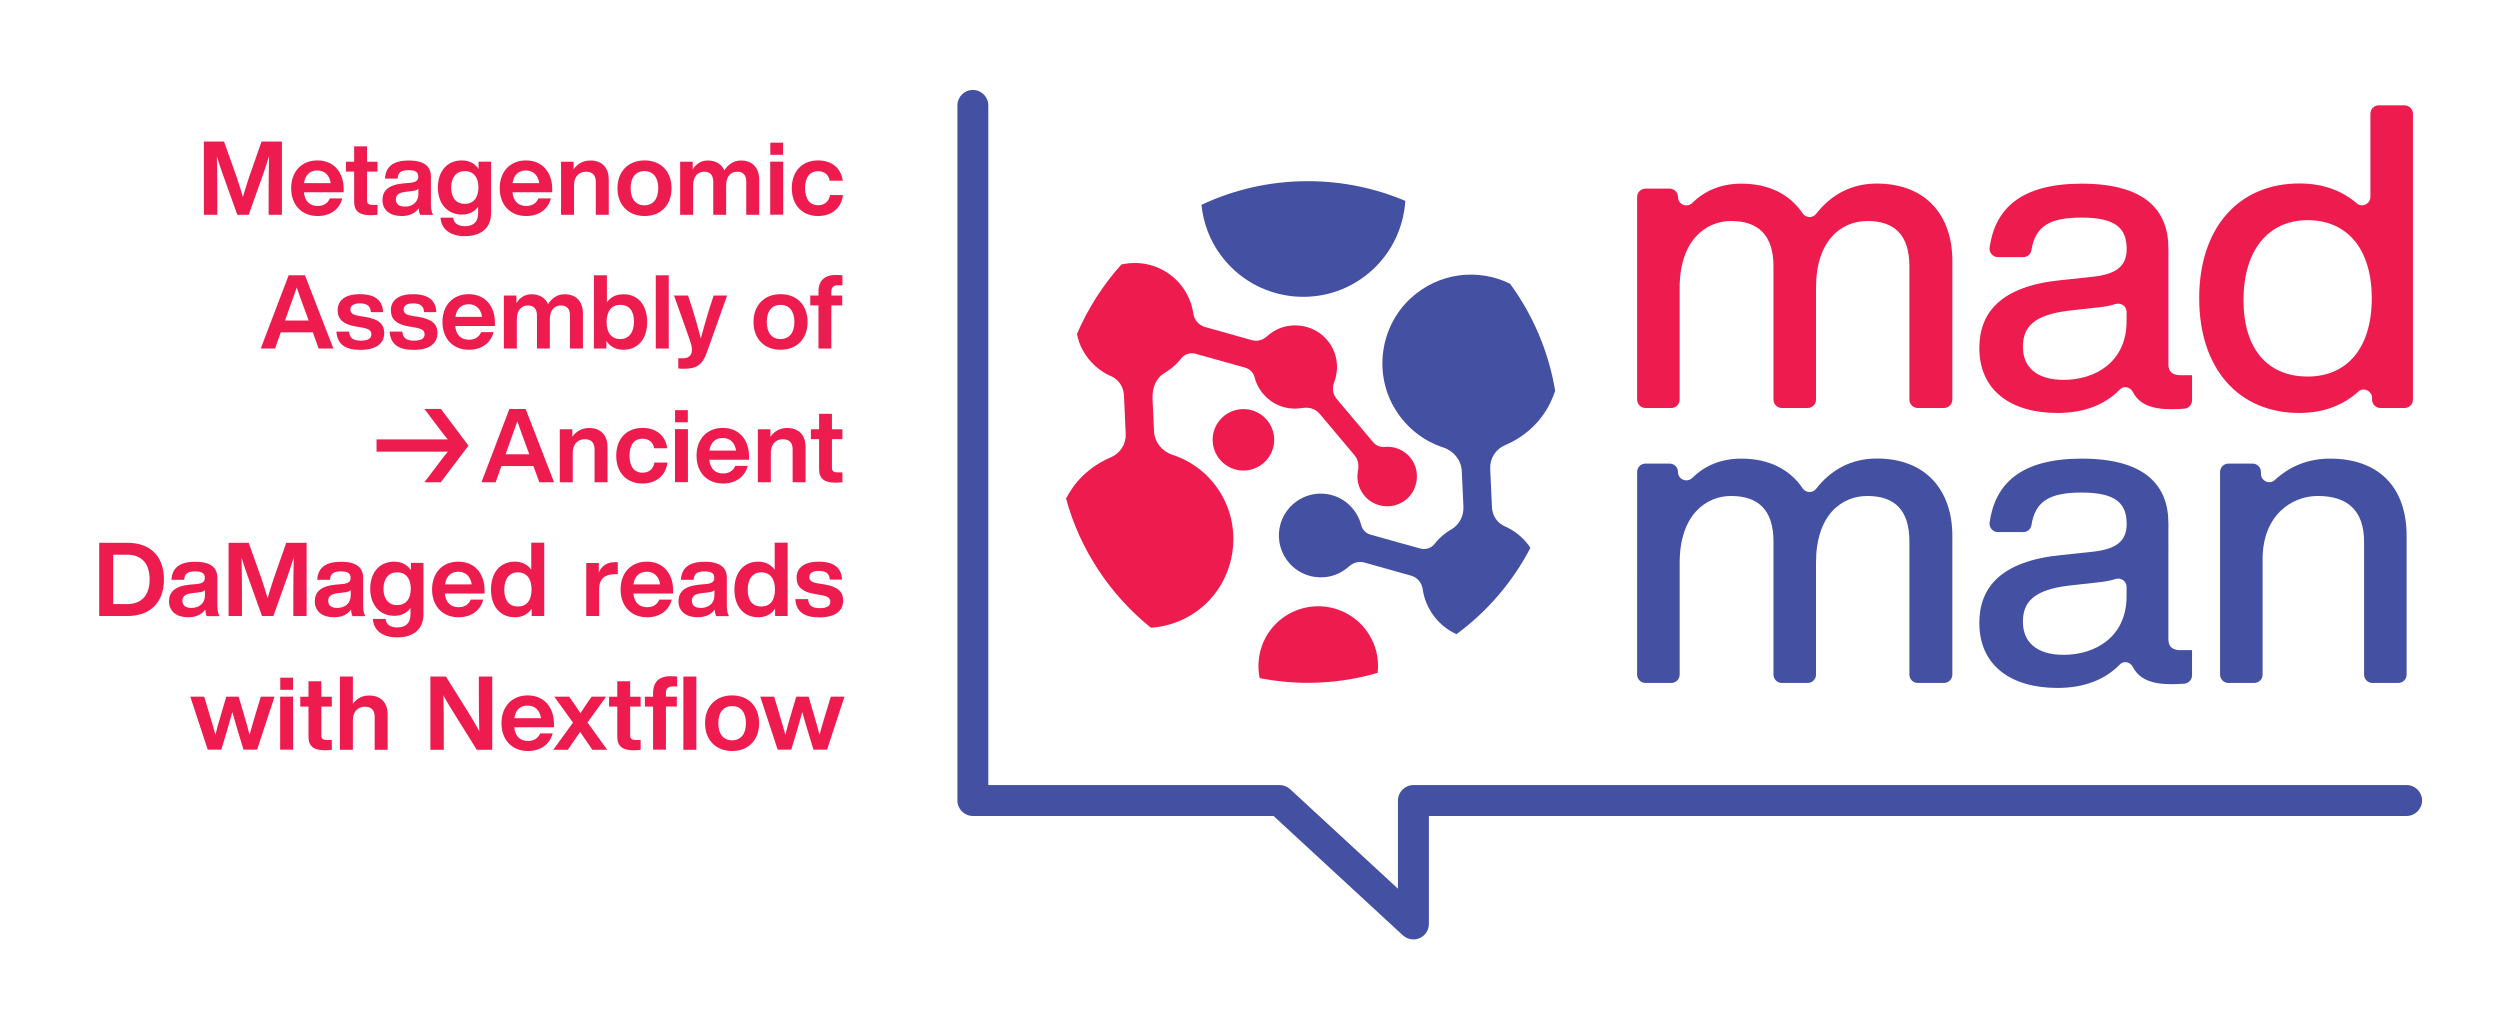 <?xml version="1.0" encoding="utf-8"?>
<!-- Generator: Adobe Illustrator 24.0.3, SVG Export Plug-In . SVG Version: 6.00 Build 0)  -->
<svg version="1.1" id="Layer_1" xmlns="http://www.w3.org/2000/svg" xmlns:xlink="http://www.w3.org/1999/xlink" x="0px" y="0px"
	 viewBox="0 0 240.94 99.21" style="enable-background:new 0 0 240.94 99.21;" xml:space="preserve">
<style type="text/css">
	.st0{fill:#EE1C4E;}
	.st1{fill:none;}
	.st2{fill:#4450A2;}
</style>
<g>
	<g>
		<path class="st0" d="M27.17,13.64v7.06h-1.28v-2.15c0-1.07,0.01-2.22,0.04-3.5c-0.16,0.53-0.32,1.01-0.53,1.63l-1.43,4.02h-1.1
			l-1.44-4.02c-0.21-0.6-0.37-1.08-0.53-1.61c0.03,1.27,0.04,2.42,0.04,3.48v2.15h-1.29v-7.06h1.94l1.22,3.43
			c0.21,0.63,0.43,1.33,0.6,1.91c0.18-0.61,0.41-1.35,0.62-1.98l1.18-3.36H27.17z"/>
		<path class="st0" d="M33.12,18.53h-3.83c0.09,0.91,0.6,1.32,1.33,1.32c0.59,0,0.98-0.28,1.17-0.73h1.2
			c-0.26,1.04-1.15,1.7-2.38,1.7c-1.51,0-2.55-1.04-2.55-2.68c0-1.61,1.01-2.68,2.53-2.68c1.57,0,2.53,1.14,2.53,2.76V18.53z
			 M29.3,17.65h2.57c-0.1-0.72-0.55-1.22-1.29-1.22C29.92,16.43,29.42,16.81,29.3,17.65z"/>
		<path class="st0" d="M35.37,16.53v2.77c0,0.34,0.17,0.45,0.58,0.45h0.43v0.95c-0.23,0.02-0.46,0.04-0.65,0.04
			c-1.08,0-1.6-0.37-1.6-1.31v-2.89h-0.79v-0.95h0.79V14.1h1.24v1.49h1.01v0.95H35.37z"/>
		<path class="st0" d="M40.49,20.7c-0.08-0.14-0.12-0.38-0.14-0.62c-0.34,0.48-0.89,0.74-1.65,0.74c-1.09,0-1.84-0.55-1.84-1.54
			c0-0.85,0.52-1.46,1.96-1.6l0.77-0.07c0.48-0.06,0.72-0.21,0.72-0.58c0-0.4-0.21-0.63-0.93-0.63c-0.71,0-1.01,0.19-1.06,0.81H37.1
			c0.07-1.08,0.7-1.74,2.3-1.74c1.53,0,2.13,0.61,2.13,1.54v2.73c0,0.37,0.07,0.77,0.21,0.97H40.49z M40.32,18.67v-0.47
			c-0.13,0.12-0.32,0.18-0.58,0.21l-0.67,0.08c-0.69,0.08-0.92,0.33-0.92,0.73c0,0.43,0.29,0.69,0.86,0.69
			C39.66,19.92,40.32,19.57,40.32,18.67z"/>
		<path class="st0" d="M47.33,15.58v4.95c0,1.35-0.86,2.23-2.53,2.23c-1.48,0-2.27-0.72-2.35-1.78h1.23
			c0.06,0.55,0.46,0.82,1.14,0.82c0.82,0,1.26-0.44,1.26-1.24v-0.64c-0.34,0.48-0.85,0.76-1.57,0.76c-1.39,0-2.31-1.05-2.31-2.61
			c0-1.57,0.9-2.61,2.3-2.61c0.74,0,1.28,0.31,1.62,0.82v-0.7H47.33z M46.11,18.07c0-1.02-0.51-1.58-1.32-1.58
			c-0.8,0-1.31,0.59-1.31,1.59s0.51,1.57,1.31,1.57C45.6,19.65,46.11,19.08,46.11,18.07z"/>
		<path class="st0" d="M53.22,18.53h-3.83c0.09,0.91,0.6,1.32,1.33,1.32c0.59,0,0.98-0.28,1.17-0.73h1.2
			c-0.26,1.04-1.15,1.7-2.38,1.7c-1.51,0-2.55-1.04-2.55-2.68c0-1.61,1.01-2.68,2.53-2.68c1.57,0,2.53,1.14,2.53,2.76V18.53z
			 M49.4,17.65h2.57c-0.1-0.72-0.55-1.22-1.29-1.22C50.02,16.43,49.52,16.81,49.4,17.65z"/>
		<path class="st0" d="M58.67,17.31v3.39h-1.25v-3.18c0-0.65-0.33-0.97-0.96-0.97c-0.55,0-1.14,0.38-1.14,1.29v2.86h-1.25v-5.11
			h1.21v0.73c0.33-0.49,0.87-0.85,1.6-0.85C57.95,15.46,58.67,16.09,58.67,17.31z"/>
		<path class="st0" d="M59.51,18.14c0-1.63,1.05-2.68,2.61-2.68c1.56,0,2.6,1.05,2.6,2.68c0,1.63-1.04,2.68-2.6,2.68
			C60.56,20.82,59.51,19.76,59.51,18.14z M63.44,18.14c0-1.08-0.53-1.65-1.33-1.65c-0.81,0-1.33,0.57-1.33,1.65
			c0,1.08,0.52,1.65,1.33,1.65C62.91,19.78,63.44,19.22,63.44,18.14z"/>
		<path class="st0" d="M73.17,17.32v3.38h-1.25v-3.18c0-0.65-0.29-0.97-0.88-0.97c-0.55,0-1.06,0.38-1.06,1.34v2.81h-1.24v-3.18
			c0-0.65-0.3-0.97-0.89-0.97c-0.53,0-1.05,0.38-1.05,1.34v2.81h-1.25v-5.11h1.21v0.73c0.31-0.5,0.78-0.85,1.46-0.85
			c0.78,0,1.33,0.37,1.59,0.95c0.34-0.54,0.87-0.95,1.59-0.95C72.52,15.46,73.17,16.19,73.17,17.32z"/>
		<path class="st0" d="M74.23,15.58h1.25v5.11h-1.25V15.58z M74.24,13.75h1.23v1.17h-1.23V13.75z"/>
		<path class="st0" d="M76.31,18.14c0-1.64,1-2.68,2.53-2.68c1.34,0,2.23,0.76,2.38,1.96h-1.25c-0.12-0.63-0.57-0.92-1.13-0.92
			c-0.74,0-1.25,0.52-1.25,1.64c0,1.12,0.52,1.64,1.25,1.64c0.56,0,1.05-0.31,1.15-0.98h1.25c-0.14,1.25-1.09,2.02-2.4,2.02
			C77.32,20.82,76.31,19.77,76.31,18.14z"/>
		<path class="st0" d="M30.15,32.03h-3.09l-0.55,1.56h-1.38l2.69-7.06h1.57l2.74,7.06h-1.42L30.15,32.03z M29.75,30.89l-0.28-0.76
			c-0.25-0.64-0.58-1.59-0.87-2.42c-0.29,0.83-0.62,1.77-0.86,2.42l-0.27,0.76H29.75z"/>
		<path class="st0" d="M32.42,31.96h1.22c0.07,0.64,0.4,0.87,1.14,0.87c0.72,0,1.01-0.23,1.01-0.61c0-0.37-0.23-0.54-1-0.67
			l-0.58-0.1c-1.1-0.19-1.67-0.67-1.67-1.55c0-0.96,0.75-1.55,2.12-1.55c1.58,0,2.22,0.68,2.26,1.73h-1.18
			c-0.03-0.65-0.44-0.84-1.08-0.84c-0.6,0-0.89,0.23-0.89,0.59c0,0.38,0.3,0.53,0.85,0.62l0.64,0.1c1.23,0.22,1.77,0.67,1.77,1.56
			c0,1.03-0.84,1.61-2.27,1.61C33.3,33.73,32.5,33.2,32.42,31.96z"/>
		<path class="st0" d="M37.55,31.96h1.22c0.07,0.64,0.4,0.87,1.14,0.87c0.72,0,1.01-0.23,1.01-0.61c0-0.37-0.23-0.54-1-0.67
			l-0.58-0.1c-1.1-0.19-1.67-0.67-1.67-1.55c0-0.96,0.75-1.55,2.12-1.55c1.58,0,2.22,0.68,2.26,1.73h-1.18
			c-0.03-0.65-0.44-0.84-1.08-0.84c-0.6,0-0.89,0.23-0.89,0.59c0,0.38,0.3,0.53,0.85,0.62l0.64,0.1c1.23,0.22,1.77,0.67,1.77,1.56
			c0,1.03-0.84,1.61-2.27,1.61C38.44,33.73,37.63,33.2,37.55,31.96z"/>
		<path class="st0" d="M47.7,31.42h-3.83c0.09,0.91,0.6,1.32,1.33,1.32c0.59,0,0.98-0.28,1.17-0.73h1.2
			c-0.26,1.04-1.15,1.7-2.38,1.7c-1.51,0-2.55-1.04-2.55-2.68c0-1.61,1.01-2.68,2.53-2.68c1.57,0,2.53,1.14,2.53,2.76V31.42z
			 M43.89,30.54h2.57c-0.1-0.72-0.55-1.22-1.29-1.22C44.5,29.33,44.01,29.7,43.89,30.54z"/>
		<path class="st0" d="M56.18,30.21v3.38h-1.25v-3.18c0-0.65-0.29-0.97-0.88-0.97c-0.55,0-1.06,0.38-1.06,1.34v2.81h-1.24v-3.18
			c0-0.65-0.3-0.97-0.89-0.97c-0.53,0-1.05,0.38-1.05,1.34v2.81h-1.25v-5.11h1.21v0.73c0.31-0.5,0.78-0.85,1.46-0.85
			c0.78,0,1.33,0.37,1.59,0.95c0.34-0.54,0.87-0.95,1.59-0.95C55.54,28.35,56.18,29.08,56.18,30.21z"/>
		<path class="st0" d="M62.37,31.03c0,1.63-0.88,2.68-2.29,2.68c-0.74,0-1.29-0.32-1.64-0.85v0.73h-1.2v-7.06h1.25v2.61
			c0.35-0.5,0.87-0.78,1.59-0.78C61.49,28.35,62.37,29.4,62.37,31.03z M61.1,30.99c0-1.08-0.51-1.61-1.32-1.61
			c-0.81,0-1.32,0.57-1.32,1.65s0.5,1.65,1.32,1.65C60.59,32.67,61.1,32.07,61.1,30.99z"/>
		<path class="st0" d="M63.2,26.53h1.25v7.06H63.2V26.53z"/>
		<path class="st0" d="M70.08,28.47L68.11,34c-0.41,1.14-0.96,1.54-2.2,1.54c-0.24,0-0.39-0.01-0.54-0.03v-0.98h0.48
			c0.61,0,0.84-0.4,0.84-0.82c0-0.31-0.12-0.69-0.24-1.03l-1.49-4.2h1.35l0.42,1.28c0.28,0.89,0.55,1.85,0.81,2.85
			c0.27-1.01,0.55-1.94,0.82-2.84l0.42-1.29H70.08z"/>
		<path class="st0" d="M72.62,31.03c0-1.63,1.05-2.68,2.61-2.68c1.56,0,2.6,1.05,2.6,2.68s-1.04,2.68-2.6,2.68
			C73.67,33.71,72.62,32.66,72.62,31.03z M76.56,31.03c0-1.08-0.53-1.65-1.33-1.65c-0.81,0-1.33,0.57-1.33,1.65s0.52,1.65,1.33,1.65
			C76.03,32.67,76.56,32.11,76.56,31.03z"/>
		<path class="st0" d="M80.12,28.11v0.37h1.05v0.95h-1.05v4.16h-1.24v-4.16h-0.79v-0.95h0.79v-0.39c0-0.9,0.45-1.59,1.67-1.59
			c0.2,0,0.47,0.01,0.64,0.03v0.96h-0.44C80.32,27.49,80.12,27.71,80.12,28.11z"/>
		<path class="st0" d="M45.15,42.95l-2.67,3.53H40.9l1.24-1.64c0.37-0.5,0.68-0.9,1.02-1.31h-6.87v-1.18h6.86
			c-0.34-0.41-0.65-0.81-1.01-1.3l-1.24-1.64h1.59L45.15,42.95z"/>
		<path class="st0" d="M51.41,44.92h-3.09l-0.55,1.56H46.4l2.69-7.06h1.57l2.74,7.06h-1.42L51.41,44.92z M51.01,43.78l-0.28-0.76
			c-0.25-0.64-0.58-1.59-0.87-2.42c-0.29,0.83-0.62,1.77-0.86,2.42l-0.27,0.76H51.01z"/>
		<path class="st0" d="M58.55,43.09v3.39H57.3V43.3c0-0.65-0.33-0.97-0.96-0.97c-0.55,0-1.14,0.38-1.14,1.29v2.86h-1.25v-5.11h1.21
			v0.73c0.33-0.49,0.87-0.85,1.6-0.85C57.83,41.24,58.55,41.87,58.55,43.09z"/>
		<path class="st0" d="M59.39,43.92c0-1.64,1-2.68,2.53-2.68c1.34,0,2.23,0.76,2.38,1.96h-1.25c-0.12-0.63-0.57-0.92-1.13-0.92
			c-0.74,0-1.25,0.52-1.25,1.64c0,1.12,0.52,1.64,1.25,1.64c0.56,0,1.05-0.31,1.15-0.98h1.25c-0.14,1.25-1.09,2.02-2.4,2.02
			C60.4,46.6,59.39,45.56,59.39,43.92z"/>
		<path class="st0" d="M65.05,41.36h1.25v5.11h-1.25V41.36z M65.06,39.53h1.23v1.17h-1.23V39.53z"/>
		<path class="st0" d="M72.19,44.31h-3.83c0.09,0.91,0.6,1.32,1.33,1.32c0.59,0,0.98-0.28,1.17-0.73h1.2
			c-0.26,1.04-1.15,1.7-2.38,1.7c-1.51,0-2.55-1.04-2.55-2.68c0-1.61,1.01-2.68,2.53-2.68c1.57,0,2.53,1.14,2.53,2.76V44.31z
			 M68.37,43.43h2.57c-0.1-0.72-0.55-1.22-1.29-1.22C68.98,42.22,68.49,42.59,68.37,43.43z"/>
		<path class="st0" d="M77.64,43.09v3.39h-1.25V43.3c0-0.65-0.33-0.97-0.96-0.97c-0.55,0-1.14,0.38-1.14,1.29v2.86h-1.25v-5.11h1.21
			v0.73c0.33-0.49,0.87-0.85,1.6-0.85C76.92,41.24,77.64,41.87,77.64,43.09z"/>
		<path class="st0" d="M80.18,42.31v2.77c0,0.34,0.17,0.45,0.58,0.45h0.43v0.95c-0.23,0.02-0.46,0.04-0.65,0.04
			c-1.08,0-1.6-0.37-1.6-1.31v-2.89h-0.79v-0.95h0.79v-1.49h1.24v1.49h1.01v0.95H80.18z"/>
		<path class="st0" d="M15.8,55.84c0,2.15-1.24,3.53-3.54,3.53h-2.7v-7.06h2.7C14.57,52.31,15.8,53.69,15.8,55.84z M14.42,55.84
			c0-1.57-0.8-2.38-2.17-2.38h-1.34v4.76h1.34C13.61,58.22,14.42,57.41,14.42,55.84z"/>
		<path class="st0" d="M19.92,59.37c-0.08-0.14-0.12-0.38-0.14-0.62c-0.34,0.48-0.89,0.74-1.65,0.74c-1.09,0-1.84-0.55-1.84-1.54
			c0-0.85,0.52-1.46,1.96-1.6l0.77-0.07c0.48-0.06,0.72-0.21,0.72-0.58c0-0.4-0.21-0.63-0.93-0.63c-0.71,0-1.01,0.19-1.06,0.81
			h-1.23c0.07-1.08,0.7-1.74,2.3-1.74c1.53,0,2.13,0.61,2.13,1.54v2.73c0,0.37,0.07,0.77,0.21,0.97H19.92z M19.75,57.35v-0.47
			c-0.13,0.12-0.32,0.18-0.58,0.21l-0.67,0.08c-0.69,0.08-0.92,0.33-0.92,0.73c0,0.43,0.29,0.69,0.86,0.69
			C19.1,58.59,19.75,58.24,19.75,57.35z"/>
		<path class="st0" d="M29.55,52.31v7.06h-1.28v-2.15c0-1.07,0.01-2.22,0.04-3.5c-0.16,0.53-0.32,1.01-0.53,1.63l-1.43,4.02h-1.1
			l-1.44-4.02c-0.21-0.6-0.37-1.08-0.53-1.61c0.03,1.27,0.04,2.42,0.04,3.48v2.15h-1.29v-7.06h1.94l1.22,3.43
			c0.21,0.63,0.43,1.33,0.6,1.91c0.18-0.61,0.41-1.35,0.62-1.98l1.18-3.36H29.55z"/>
		<path class="st0" d="M33.97,59.37c-0.08-0.14-0.12-0.38-0.14-0.62c-0.34,0.48-0.89,0.74-1.65,0.74c-1.09,0-1.84-0.55-1.84-1.54
			c0-0.85,0.52-1.46,1.96-1.6l0.77-0.07c0.48-0.06,0.72-0.21,0.72-0.58c0-0.4-0.21-0.63-0.93-0.63c-0.71,0-1.01,0.19-1.06,0.81
			h-1.23c0.07-1.08,0.7-1.74,2.3-1.74c1.53,0,2.13,0.61,2.13,1.54v2.73c0,0.37,0.07,0.77,0.21,0.97H33.97z M33.8,57.35v-0.47
			c-0.13,0.12-0.32,0.18-0.58,0.21l-0.67,0.08c-0.69,0.08-0.92,0.33-0.92,0.73c0,0.43,0.29,0.69,0.86,0.69
			C33.15,58.59,33.8,58.24,33.8,57.35z"/>
		<path class="st0" d="M40.81,54.25v4.95c0,1.35-0.86,2.23-2.53,2.23c-1.48,0-2.27-0.72-2.35-1.78h1.23
			c0.06,0.55,0.46,0.82,1.14,0.82c0.82,0,1.26-0.44,1.26-1.24v-0.64c-0.34,0.48-0.85,0.76-1.57,0.76c-1.39,0-2.31-1.05-2.31-2.61
			c0-1.57,0.9-2.61,2.3-2.61c0.74,0,1.28,0.31,1.62,0.82v-0.7H40.81z M39.59,56.74c0-1.02-0.51-1.58-1.32-1.58
			c-0.8,0-1.31,0.59-1.31,1.59s0.51,1.57,1.31,1.57C39.09,58.32,39.59,57.75,39.59,56.74z"/>
		<path class="st0" d="M46.7,57.2h-3.83c0.09,0.91,0.6,1.32,1.33,1.32c0.59,0,0.98-0.28,1.17-0.73h1.2c-0.26,1.04-1.15,1.7-2.38,1.7
			c-1.51,0-2.55-1.04-2.55-2.68c0-1.61,1.01-2.68,2.53-2.68c1.57,0,2.53,1.14,2.53,2.76V57.2z M42.89,56.32h2.57
			c-0.1-0.72-0.55-1.22-1.29-1.22C43.5,55.11,43.01,55.48,42.89,56.32z"/>
		<path class="st0" d="M52.45,52.31v7.06h-1.21v-0.71c-0.35,0.52-0.88,0.83-1.62,0.83c-1.42,0-2.3-1.05-2.3-2.68s0.88-2.68,2.3-2.68
			c0.7,0,1.23,0.29,1.58,0.78v-2.61H52.45z M51.23,56.81c0-1.08-0.51-1.65-1.32-1.65c-0.8,0-1.31,0.6-1.31,1.68
			c0,1.08,0.51,1.61,1.31,1.61C50.73,58.46,51.23,57.89,51.23,56.81z"/>
		<path class="st0" d="M59.54,54.19v1.15h-0.32c-0.92,0-1.48,0.46-1.48,1.43v2.6H56.5v-5.11h1.21v0.91
			c0.25-0.57,0.73-0.99,1.53-0.99C59.35,54.17,59.43,54.17,59.54,54.19z"/>
		<path class="st0" d="M64.87,57.2h-3.83c0.09,0.91,0.6,1.32,1.33,1.32c0.59,0,0.98-0.28,1.17-0.73h1.2
			c-0.26,1.04-1.15,1.7-2.38,1.7c-1.51,0-2.55-1.04-2.55-2.68c0-1.61,1.01-2.68,2.53-2.68c1.57,0,2.53,1.14,2.53,2.76V57.2z
			 M61.05,56.32h2.57c-0.1-0.72-0.55-1.22-1.29-1.22C61.67,55.11,61.17,55.48,61.05,56.32z"/>
		<path class="st0" d="M69.02,59.37c-0.08-0.14-0.12-0.38-0.14-0.62c-0.34,0.48-0.89,0.74-1.65,0.74c-1.09,0-1.84-0.55-1.84-1.54
			c0-0.85,0.52-1.46,1.96-1.6l0.77-0.07c0.48-0.06,0.72-0.21,0.72-0.58c0-0.4-0.21-0.63-0.93-0.63c-0.71,0-1.01,0.19-1.06,0.81
			h-1.23c0.07-1.08,0.7-1.74,2.3-1.74c1.53,0,2.13,0.61,2.13,1.54v2.73c0,0.37,0.07,0.77,0.21,0.97H69.02z M68.85,57.35v-0.47
			c-0.13,0.12-0.32,0.18-0.58,0.21l-0.67,0.08c-0.69,0.08-0.92,0.33-0.92,0.73c0,0.43,0.29,0.69,0.86,0.69
			C68.2,58.59,68.85,58.24,68.85,57.35z"/>
		<path class="st0" d="M75.91,52.31v7.06H74.7v-0.71c-0.35,0.52-0.88,0.83-1.62,0.83c-1.42,0-2.3-1.05-2.3-2.68s0.88-2.68,2.3-2.68
			c0.7,0,1.23,0.29,1.58,0.78v-2.61H75.91z M74.69,56.81c0-1.08-0.51-1.65-1.32-1.65c-0.8,0-1.31,0.6-1.31,1.68
			c0,1.08,0.5,1.61,1.31,1.61C74.19,58.46,74.69,57.89,74.69,56.81z"/>
		<path class="st0" d="M76.65,57.74h1.22c0.07,0.64,0.4,0.87,1.14,0.87c0.72,0,1.01-0.23,1.01-0.61c0-0.37-0.23-0.54-1-0.67
			l-0.58-0.1c-1.1-0.19-1.67-0.67-1.67-1.55c0-0.96,0.75-1.55,2.12-1.55c1.58,0,2.22,0.68,2.26,1.73h-1.18
			c-0.03-0.65-0.44-0.84-1.08-0.84c-0.6,0-0.89,0.23-0.89,0.59c0,0.38,0.3,0.53,0.85,0.62l0.64,0.1c1.23,0.22,1.77,0.67,1.77,1.56
			c0,1.03-0.84,1.61-2.27,1.61C77.53,59.51,76.73,58.98,76.65,57.74z"/>
		<path class="st0" d="M26.46,67.14l-1.68,5.11h-1.31l-0.64-2.1c-0.15-0.51-0.3-1.02-0.44-1.53c-0.14,0.51-0.28,1.02-0.43,1.53
			l-0.63,2.1h-1.31l-1.68-5.11h1.34l0.57,1.91c0.18,0.58,0.35,1.19,0.51,1.77c0.15-0.6,0.31-1.19,0.49-1.78l0.56-1.9h1.19l0.56,1.9
			c0.18,0.59,0.34,1.19,0.49,1.78c0.16-0.58,0.33-1.19,0.51-1.77l0.58-1.91H26.46z"/>
		<path class="st0" d="M27,67.14h1.25v5.11H27V67.14z M27.01,65.31h1.23v1.17h-1.23V65.31z"/>
		<path class="st0" d="M30.97,68.1v2.77c0,0.34,0.17,0.45,0.58,0.45h0.43v0.95c-0.23,0.02-0.46,0.04-0.65,0.04
			c-1.08,0-1.6-0.37-1.6-1.31V68.1h-0.79v-0.95h0.79v-1.49h1.24v1.49h1.01v0.95H30.97z"/>
		<path class="st0" d="M37.36,68.87v3.39h-1.25v-3.18c0-0.65-0.33-0.97-0.96-0.97c-0.55,0-1.14,0.38-1.14,1.29v2.86h-1.25V65.2h1.25
			v2.63c0.34-0.47,0.86-0.8,1.56-0.8C36.64,67.03,37.36,67.65,37.36,68.87z"/>
		<path class="st0" d="M47.44,65.2v7.06h-1.49l-1.96-3.14c-0.45-0.7-0.9-1.44-1.26-2.12c0.04,1.25,0.04,2.38,0.04,3.42v1.84h-1.29
			V65.2h1.49l1.97,3.14c0.4,0.64,0.89,1.46,1.25,2.12c-0.03-1.25-0.04-2.38-0.04-3.42V65.2H47.44z"/>
		<path class="st0" d="M53.39,70.09h-3.83c0.09,0.91,0.6,1.32,1.33,1.32c0.59,0,0.98-0.28,1.17-0.73h1.2
			c-0.26,1.04-1.15,1.7-2.38,1.7c-1.51,0-2.55-1.04-2.55-2.68c0-1.61,1.01-2.68,2.53-2.68c1.57,0,2.53,1.14,2.53,2.76V70.09z
			 M49.57,69.22h2.57c-0.1-0.72-0.55-1.22-1.29-1.22C50.18,68,49.69,68.37,49.57,69.22z"/>
		<path class="st0" d="M58.52,72.26h-1.43l-0.19-0.27c-0.34-0.49-0.66-0.97-0.99-1.45c-0.33,0.48-0.66,0.97-1,1.45l-0.19,0.27h-1.4
			l1.9-2.62l-1.8-2.5h1.43l0.27,0.38c0.29,0.41,0.55,0.8,0.82,1.21c0.26-0.4,0.55-0.81,0.81-1.21l0.27-0.38h1.4l-1.8,2.49
			L58.52,72.26z"/>
		<path class="st0" d="M60.73,68.1v2.77c0,0.34,0.17,0.45,0.58,0.45h0.43v0.95c-0.23,0.02-0.46,0.04-0.65,0.04
			c-1.08,0-1.6-0.37-1.6-1.31V68.1H58.7v-0.95h0.79v-1.49h1.24v1.49h1.01v0.95H60.73z"/>
		<path class="st0" d="M64.62,65.17c0.2,0,0.47,0.01,0.64,0.03v0.96h-0.44c-0.45,0-0.64,0.22-0.64,0.61v0.37h1.05v0.95h-1.05v4.16
			h-1.24V68.1h-0.79v-0.95h0.79v-0.39C62.95,65.86,63.39,65.17,64.62,65.17z M67.11,65.2v7.06h-1.25V65.2H67.11z"/>
		<path class="st0" d="M67.95,69.7c0-1.63,1.05-2.68,2.61-2.68c1.56,0,2.6,1.05,2.6,2.68s-1.04,2.68-2.6,2.68
			C69,72.38,67.95,71.33,67.95,69.7z M71.89,69.7c0-1.08-0.53-1.65-1.33-1.65c-0.81,0-1.33,0.57-1.33,1.65s0.52,1.65,1.33,1.65
			C71.36,71.35,71.89,70.78,71.89,69.7z"/>
		<path class="st0" d="M81.39,67.14l-1.68,5.11h-1.31l-0.64-2.1c-0.15-0.51-0.3-1.02-0.44-1.53c-0.14,0.51-0.28,1.02-0.43,1.53
			l-0.63,2.1h-1.31l-1.68-5.11h1.34l0.57,1.91c0.18,0.58,0.35,1.19,0.51,1.77c0.15-0.6,0.31-1.19,0.49-1.78l0.56-1.9h1.19l0.56,1.9
			c0.18,0.59,0.34,1.19,0.49,1.78c0.16-0.58,0.33-1.19,0.51-1.77l0.58-1.91H81.39z"/>
	</g>
	<g>
		<path class="st1" d="M138.19,59.37c-0.6-0.79-0.96-1.7-1.09-2.62c-0.09-0.61-0.52-1.11-1.11-1.28l-4.52-1.27
			c-0.52-0.15-1.07,0.01-1.47,0.38c-0.21,0.19-0.45,0.37-0.71,0.52c-1.62,0.94-3.73,0.61-4.99-0.78c-1.77-1.95-1.25-5.05,1.12-6.3
			c1.46-0.77,3.29-0.55,4.52,0.55c0.64,0.58,1.05,1.28,1.24,2.03c0.11,0.45,0.46,0.8,0.91,0.92l4.76,1.33
			c0.52,0.15,1.08-0.03,1.41-0.45c0.3-0.37,0.64-0.72,1.04-1.02c0.19-0.14,0.38-0.27,0.58-0.38c0.77-0.44,1.19-1.3,1.15-2.18
			l-0.16-3.43c-0.05-1.05-0.76-1.94-1.77-2.27c-1.83-0.6-3.49-1.82-4.61-3.63c-2.14-3.44-1.52-8.01,1.45-10.75
			c2.73-2.52,6.54-2.9,9.58-1.41c-2.57-3.49-6.05-6.28-10.09-7.98c-0.18,2.77-1.51,5.46-3.9,7.26c-4.35,3.28-10.54,2.42-13.82-1.93
			c-1.13-1.49-1.75-3.21-1.93-4.94c-2.95,1.38-5.57,3.34-7.72,5.73c2.13-0.5,4.44,0.26,5.85,2.12c0.6,0.79,0.96,1.7,1.09,2.62
			c0.09,0.61,0.52,1.11,1.11,1.28l4.52,1.27c0.51,0.14,1.05,0.01,1.44-0.35c0.21-0.19,0.44-0.37,0.7-0.52
			c1.6-0.95,3.71-0.65,4.98,0.7c1.12,1.2,1.36,2.85,0.82,4.23c-0.21,0.54-0.14,1.16,0.24,1.6l3.52,4.18
			c0.27,0.32,0.67,0.49,1.08,0.45c0.96-0.1,1.95,0.3,2.57,1.12c0.93,1.23,0.69,3.06-0.53,4c-1.27,0.99-3.09,0.74-4.06-0.54
			c-0.52-0.69-0.68-1.53-0.52-2.31c0.11-0.52,0.01-1.06-0.34-1.47l-3.35-3.98c-0.41-0.49-1.05-0.68-1.67-0.57
			c-1.19,0.21-2.45-0.11-3.37-0.94c-0.64-0.57-1.05-1.28-1.24-2.02c-0.12-0.45-0.46-0.8-0.91-0.93l-4.76-1.33
			c-0.52-0.15-1.08,0.03-1.41,0.45c-0.3,0.37-0.64,0.72-1.04,1.02c-0.17,0.13-0.35,0.25-0.53,0.36c-0.78,0.46-1.24,1.31-1.18,2.6
			l0.14,3.03c0.05,1.05,0.76,1.94,1.77,2.27c1.83,0.6,3.49,1.82,4.61,3.63c2.14,3.44,1.52,8.01-1.45,10.75
			c-1.52,1.4-3.37,2.14-5.24,2.26c3,2.41,6.58,4.12,10.5,4.88c-0.43-2.11,0.33-4.39,2.17-5.77c2.54-1.92,6.16-1.41,8.08,1.13
			c0.93,1.23,1.28,2.71,1.12,4.13c2.76-0.8,5.32-2.08,7.58-3.74C139.53,60.74,138.77,60.15,138.19,59.37z M121.62,44.75
			c-1.31,0.99-3.17,0.73-4.15-0.58c-0.99-1.31-0.73-3.17,0.58-4.15s3.17-0.73,4.15,0.58C123.19,41.91,122.93,43.77,121.62,44.75z"/>
		<path class="st1" d="M107.04,44.06c0.91-0.38,1.48-1.29,1.44-2.28c-0.05-1.16-0.12-2.64-0.17-3.72c-0.04-0.79-0.5-1.51-1.23-1.82
			c-1.12-0.48-2.1-1.33-2.75-2.53c-0.27-0.49-0.44-1.01-0.55-1.54c-1.24,2.91-1.92,6.1-1.92,9.46c0,2.22,0.3,4.36,0.86,6.4
			c0.41-0.8,0.95-1.55,1.62-2.2C105.16,45.05,106.07,44.46,107.04,44.06z"/>
		<path class="st1" d="M147.37,41.47c-0.71,0.62-1.5,1.09-2.31,1.43c-0.91,0.38-1.49,1.29-1.44,2.28c0.05,1.16,0.12,2.64,0.17,3.72
			c0.04,0.79,0.5,1.51,1.23,1.82c0.92,0.4,1.74,1.04,2.37,1.92c0.04,0.05,0.06,0.11,0.1,0.17c1.75-3.34,2.74-7.14,2.74-11.17
			c0-1.36-0.12-2.69-0.33-3.98C149.42,39.1,148.58,40.43,147.37,41.47z"/>
		<path class="st2" d="M145.02,50.72c-0.73-0.31-1.19-1.03-1.23-1.82c-0.05-1.08-0.12-2.56-0.17-3.72c-0.05-0.99,0.53-1.9,1.44-2.28
			c0.82-0.34,1.6-0.82,2.31-1.43c1.21-1.04,2.05-2.37,2.51-3.81c-0.63-3.81-2.16-7.33-4.35-10.32c-3.04-1.49-6.85-1.11-9.58,1.41
			c-2.97,2.75-3.59,7.32-1.45,10.75c1.12,1.8,2.77,3.03,4.61,3.63c1,0.33,1.72,1.22,1.77,2.27l0.16,3.43
			c0.04,0.88-0.39,1.74-1.15,2.18c-0.2,0.11-0.39,0.24-0.58,0.38c-0.4,0.3-0.75,0.64-1.04,1.02c-0.33,0.42-0.89,0.6-1.41,0.45
			l-4.76-1.33c-0.45-0.12-0.8-0.47-0.91-0.92c-0.19-0.74-0.6-1.45-1.24-2.03c-1.23-1.1-3.06-1.32-4.52-0.55
			c-2.38,1.25-2.89,4.35-1.12,6.3c1.26,1.39,3.37,1.72,4.99,0.78c0.26-0.15,0.5-0.33,0.71-0.52c0.4-0.36,0.95-0.52,1.47-0.38
			l4.52,1.27c0.59,0.17,1.02,0.67,1.11,1.28c0.13,0.92,0.49,1.82,1.09,2.62c0.59,0.78,1.34,1.36,2.17,1.74
			c2.96-2.18,5.41-5.02,7.12-8.31c-0.04-0.05-0.06-0.11-0.1-0.17C146.76,51.76,145.93,51.12,145.02,50.72z"/>
		<path class="st0" d="M117.6,47.46c-1.12-1.81-2.77-3.03-4.61-3.63c-1-0.33-1.72-1.21-1.77-2.27l-0.14-3.03
			c-0.06-1.3,0.4-2.15,1.18-2.6c0.18-0.11,0.36-0.23,0.53-0.36c0.4-0.3,0.75-0.64,1.04-1.02c0.33-0.42,0.9-0.6,1.41-0.45l4.76,1.33
			c0.45,0.13,0.8,0.48,0.91,0.93c0.19,0.74,0.6,1.45,1.24,2.02c0.92,0.83,2.18,1.15,3.37,0.94c0.63-0.11,1.27,0.08,1.67,0.57
			l3.35,3.98c0.34,0.41,0.44,0.95,0.34,1.47c-0.16,0.78,0,1.62,0.52,2.31c0.96,1.28,2.79,1.52,4.06,0.54c1.22-0.95,1.46-2.77,0.53-4
			c-0.63-0.83-1.61-1.22-2.57-1.12c-0.41,0.04-0.82-0.14-1.08-0.45l-3.52-4.18c-0.38-0.45-0.45-1.06-0.24-1.6
			c0.54-1.39,0.3-3.04-0.82-4.23c-1.27-1.35-3.38-1.65-4.98-0.7c-0.26,0.15-0.49,0.33-0.7,0.52c-0.39,0.36-0.93,0.49-1.44,0.35
			l-4.52-1.27c-0.59-0.17-1.02-0.67-1.11-1.28c-0.13-0.92-0.49-1.82-1.09-2.62c-1.4-1.86-3.72-2.61-5.85-2.12
			c-1.77,1.97-3.22,4.23-4.28,6.7c0.11,0.53,0.28,1.05,0.55,1.54c0.65,1.19,1.63,2.04,2.75,2.53c0.72,0.31,1.19,1.03,1.23,1.82
			c0.05,1.08,0.12,2.56,0.17,3.72c0.05,0.99-0.53,1.9-1.44,2.28c-0.96,0.4-1.88,0.99-2.69,1.77c-0.67,0.65-1.21,1.4-1.62,2.2
			c1.36,4.97,4.27,9.3,8.18,12.45c1.87-0.13,3.72-0.86,5.24-2.26C119.12,55.47,119.73,50.9,117.6,47.46z"/>
		<path class="st0" d="M118.05,40.02c-1.31,0.99-1.57,2.84-0.58,4.15c0.99,1.31,2.84,1.57,4.15,0.58c1.31-0.99,1.57-2.84,0.58-4.15
			C121.22,39.3,119.36,39.04,118.05,40.02z"/>
		<path class="st2" d="M131.54,26.62c2.39-1.81,3.72-4.49,3.9-7.26c-2.89-1.22-6.06-1.9-9.4-1.9c-3.67,0-7.14,0.82-10.25,2.28
			c0.18,1.74,0.8,3.45,1.93,4.94C121,29.03,127.19,29.9,131.54,26.62z"/>
		<path class="st0" d="M131.65,60.72c-1.92-2.54-5.54-3.05-8.08-1.13c-1.84,1.39-2.6,3.66-2.17,5.77c1.5,0.29,3.05,0.45,4.64,0.45
			c2.34,0,4.59-0.34,6.73-0.96C132.94,63.44,132.58,61.95,131.65,60.72z"/>
	</g>
	<g>
		<g>
			<path class="st2" d="M188.16,51.65v13.36c0,0.45-0.36,0.81-0.81,0.81h-2.52c-0.45,0-0.81-0.36-0.81-0.81V52.18
				c0-3.03-1.43-4.38-4.05-4.38c-2.5,0-4.95,1.84-4.95,6.43v10.78c0,0.45-0.36,0.81-0.81,0.81h-2.48c-0.45,0-0.81-0.36-0.81-0.81
				V52.18c0-3.03-1.47-4.38-4.09-4.38c-2.42,0-4.95,1.84-4.95,6.43v10.78c0,0.45-0.36,0.81-0.81,0.81h-2.48
				c-0.45,0-0.81-0.36-0.81-0.81V45.49c0-0.45,0.36-0.81,0.81-0.81h2.32c0.45,0,0.81,0.36,0.81,0.81v0c0,0.72,0.86,1.07,1.37,0.57
				c1.19-1.16,2.74-1.86,4.73-1.86c2.76,0,4.73,1.11,5.9,2.85c0.32,0.47,0.97,0.5,1.32,0.05c1.36-1.75,3.29-2.91,5.84-2.91
				C185.67,44.19,188.16,47.31,188.16,51.65z"/>
		</g>
		<g>
			<path class="st2" d="M211.26,62.66v2.42c0,0.42-0.32,0.77-0.74,0.81c-0.42,0.03-0.86,0.05-1.26,0.05c-1.97,0-3.12-0.53-3.7-1.66
				c-0.25-0.48-0.87-0.64-1.25-0.25c-1.45,1.5-3.5,2.27-6.02,2.27c-4.54,0-7.53-2.21-7.53-6.26c0-3.4,2.05-5.98,7.94-6.55l3.11-0.33
				c2.05-0.25,3.15-0.94,3.15-2.66c0-1.97-1.02-3.03-4.34-3.03c-3.05,0-4.47,0.8-4.84,3.15c-0.06,0.38-0.4,0.66-0.79,0.66h-2.44
				c-0.49,0-0.87-0.44-0.8-0.93c0.53-3.73,3-6.15,8.88-6.15c6.06,0,8.35,2.54,8.35,6.22V61.6c0,0.66,0.33,1.06,1.15,1.06H211.26z
				 M204.95,57.46v-0.9c0-0.56-0.55-0.93-1.09-0.75c-0.44,0.14-0.95,0.24-1.53,0.3l-2.95,0.33c-3.4,0.41-4.42,1.6-4.42,3.48
				c0,1.92,1.27,3.19,3.93,3.19C201.88,63.11,204.95,61.43,204.95,57.46z"/>
		</g>
		<g>
			<path class="st2" d="M231.94,51.65v13.36c0,0.45-0.36,0.81-0.81,0.81h-2.48c-0.45,0-0.81-0.36-0.81-0.81V52.22
				c0-3.03-1.6-4.42-4.46-4.42c-2.5,0-5.32,1.84-5.32,6.1v11.11c0,0.45-0.36,0.81-0.81,0.81h-2.48c-0.45,0-0.81-0.36-0.81-0.81
				V45.49c0-0.45,0.36-0.81,0.81-0.81h2.32c0.45,0,0.81,0.36,0.81,0.81v0.17c0,0.7,0.83,1.07,1.34,0.6
				c1.35-1.25,3.12-2.06,5.29-2.06C229.11,44.19,231.94,46.81,231.94,51.65z"/>
		</g>
		<g>
			<path class="st0" d="M188.16,25.15v13.36c0,0.45-0.36,0.81-0.81,0.81h-2.52c-0.45,0-0.81-0.36-0.81-0.81V25.68
				c0-3.03-1.43-4.38-4.05-4.38c-2.5,0-4.95,1.84-4.95,6.43v10.78c0,0.45-0.36,0.81-0.81,0.81h-2.48c-0.45,0-0.81-0.36-0.81-0.81
				V25.68c0-3.03-1.47-4.38-4.09-4.38c-2.42,0-4.95,1.84-4.95,6.43v10.78c0,0.45-0.36,0.81-0.81,0.81h-2.48
				c-0.45,0-0.81-0.36-0.81-0.81V18.99c0-0.45,0.36-0.81,0.81-0.81h2.32c0.45,0,0.81,0.36,0.81,0.81v0c0,0.72,0.86,1.07,1.37,0.57
				c1.19-1.16,2.74-1.86,4.73-1.86c2.76,0,4.73,1.11,5.9,2.85c0.32,0.47,0.97,0.5,1.32,0.05c1.36-1.75,3.29-2.91,5.84-2.91
				C185.67,17.7,188.16,20.81,188.16,25.15z"/>
		</g>
		<g>
			<path class="st0" d="M211.26,36.16v2.42c0,0.42-0.32,0.77-0.74,0.81c-0.42,0.03-0.86,0.05-1.26,0.05c-1.97,0-3.12-0.53-3.7-1.66
				c-0.25-0.48-0.87-0.64-1.25-0.25c-1.45,1.5-3.5,2.27-6.02,2.27c-4.54,0-7.53-2.21-7.53-6.26c0-3.4,2.05-5.98,7.94-6.55l3.11-0.33
				c2.05-0.25,3.15-0.94,3.15-2.66c0-1.97-1.02-3.03-4.34-3.03c-3.05,0-4.47,0.8-4.84,3.15c-0.06,0.38-0.4,0.66-0.79,0.66h-2.44
				c-0.49,0-0.87-0.44-0.8-0.93c0.53-3.73,3-6.15,8.88-6.15c6.06,0,8.35,2.54,8.35,6.22V35.1c0,0.66,0.33,1.06,1.15,1.06H211.26z
				 M204.95,30.96v-0.9c0-0.56-0.55-0.93-1.09-0.75c-0.44,0.14-0.95,0.24-1.53,0.3l-2.95,0.33c-3.4,0.41-4.42,1.6-4.42,3.48
				c0,1.92,1.27,3.19,3.93,3.19C201.88,36.61,204.95,34.93,204.95,30.96z"/>
		</g>
		<g>
			<path class="st0" d="M232.55,10.97v27.54c0,0.45-0.36,0.81-0.81,0.81h-2.32c-0.45,0-0.81-0.36-0.81-0.81v-0.15
				c0-0.69-0.82-1.08-1.32-0.62c-1.45,1.31-3.36,2.06-5.68,2.06c-5.9,0-9.66-4.3-9.66-11.06s3.77-11.06,9.66-11.06
				c2.23,0,4.1,0.68,5.53,1.92c0.51,0.44,1.31,0.05,1.31-0.63v-8.01c0-0.45,0.36-0.81,0.81-0.81h2.48
				C232.19,10.16,232.55,10.52,232.55,10.97z M228.58,28.75c0-4.83-2.42-7.53-6.18-7.53c-3.77,0-6.18,2.87-6.18,7.7
				c0,4.83,2.42,7.37,6.18,7.37C226.17,36.29,228.58,33.58,228.58,28.75z"/>
		</g>
	</g>
	<g>
		<path class="st2" d="M136.22,90.54c-0.37,0-0.73-0.14-1.01-0.39l-12.47-11.51H93.76c-0.82,0-1.49-0.67-1.49-1.49V10.16
			c0-0.82,0.67-1.49,1.49-1.49c0.82,0,1.49,0.67,1.49,1.49v65.5h28.07c0.37,0,0.73,0.14,1.01,0.39l10.4,9.6v-8.5
			c0-0.82,0.67-1.49,1.49-1.49h95.72c0.82,0,1.49,0.67,1.49,1.49s-0.67,1.49-1.49,1.49h-94.23v10.41c0,0.59-0.35,1.13-0.89,1.36
			C136.62,90.5,136.42,90.54,136.22,90.54z"/>
	</g>
</g>
</svg>
